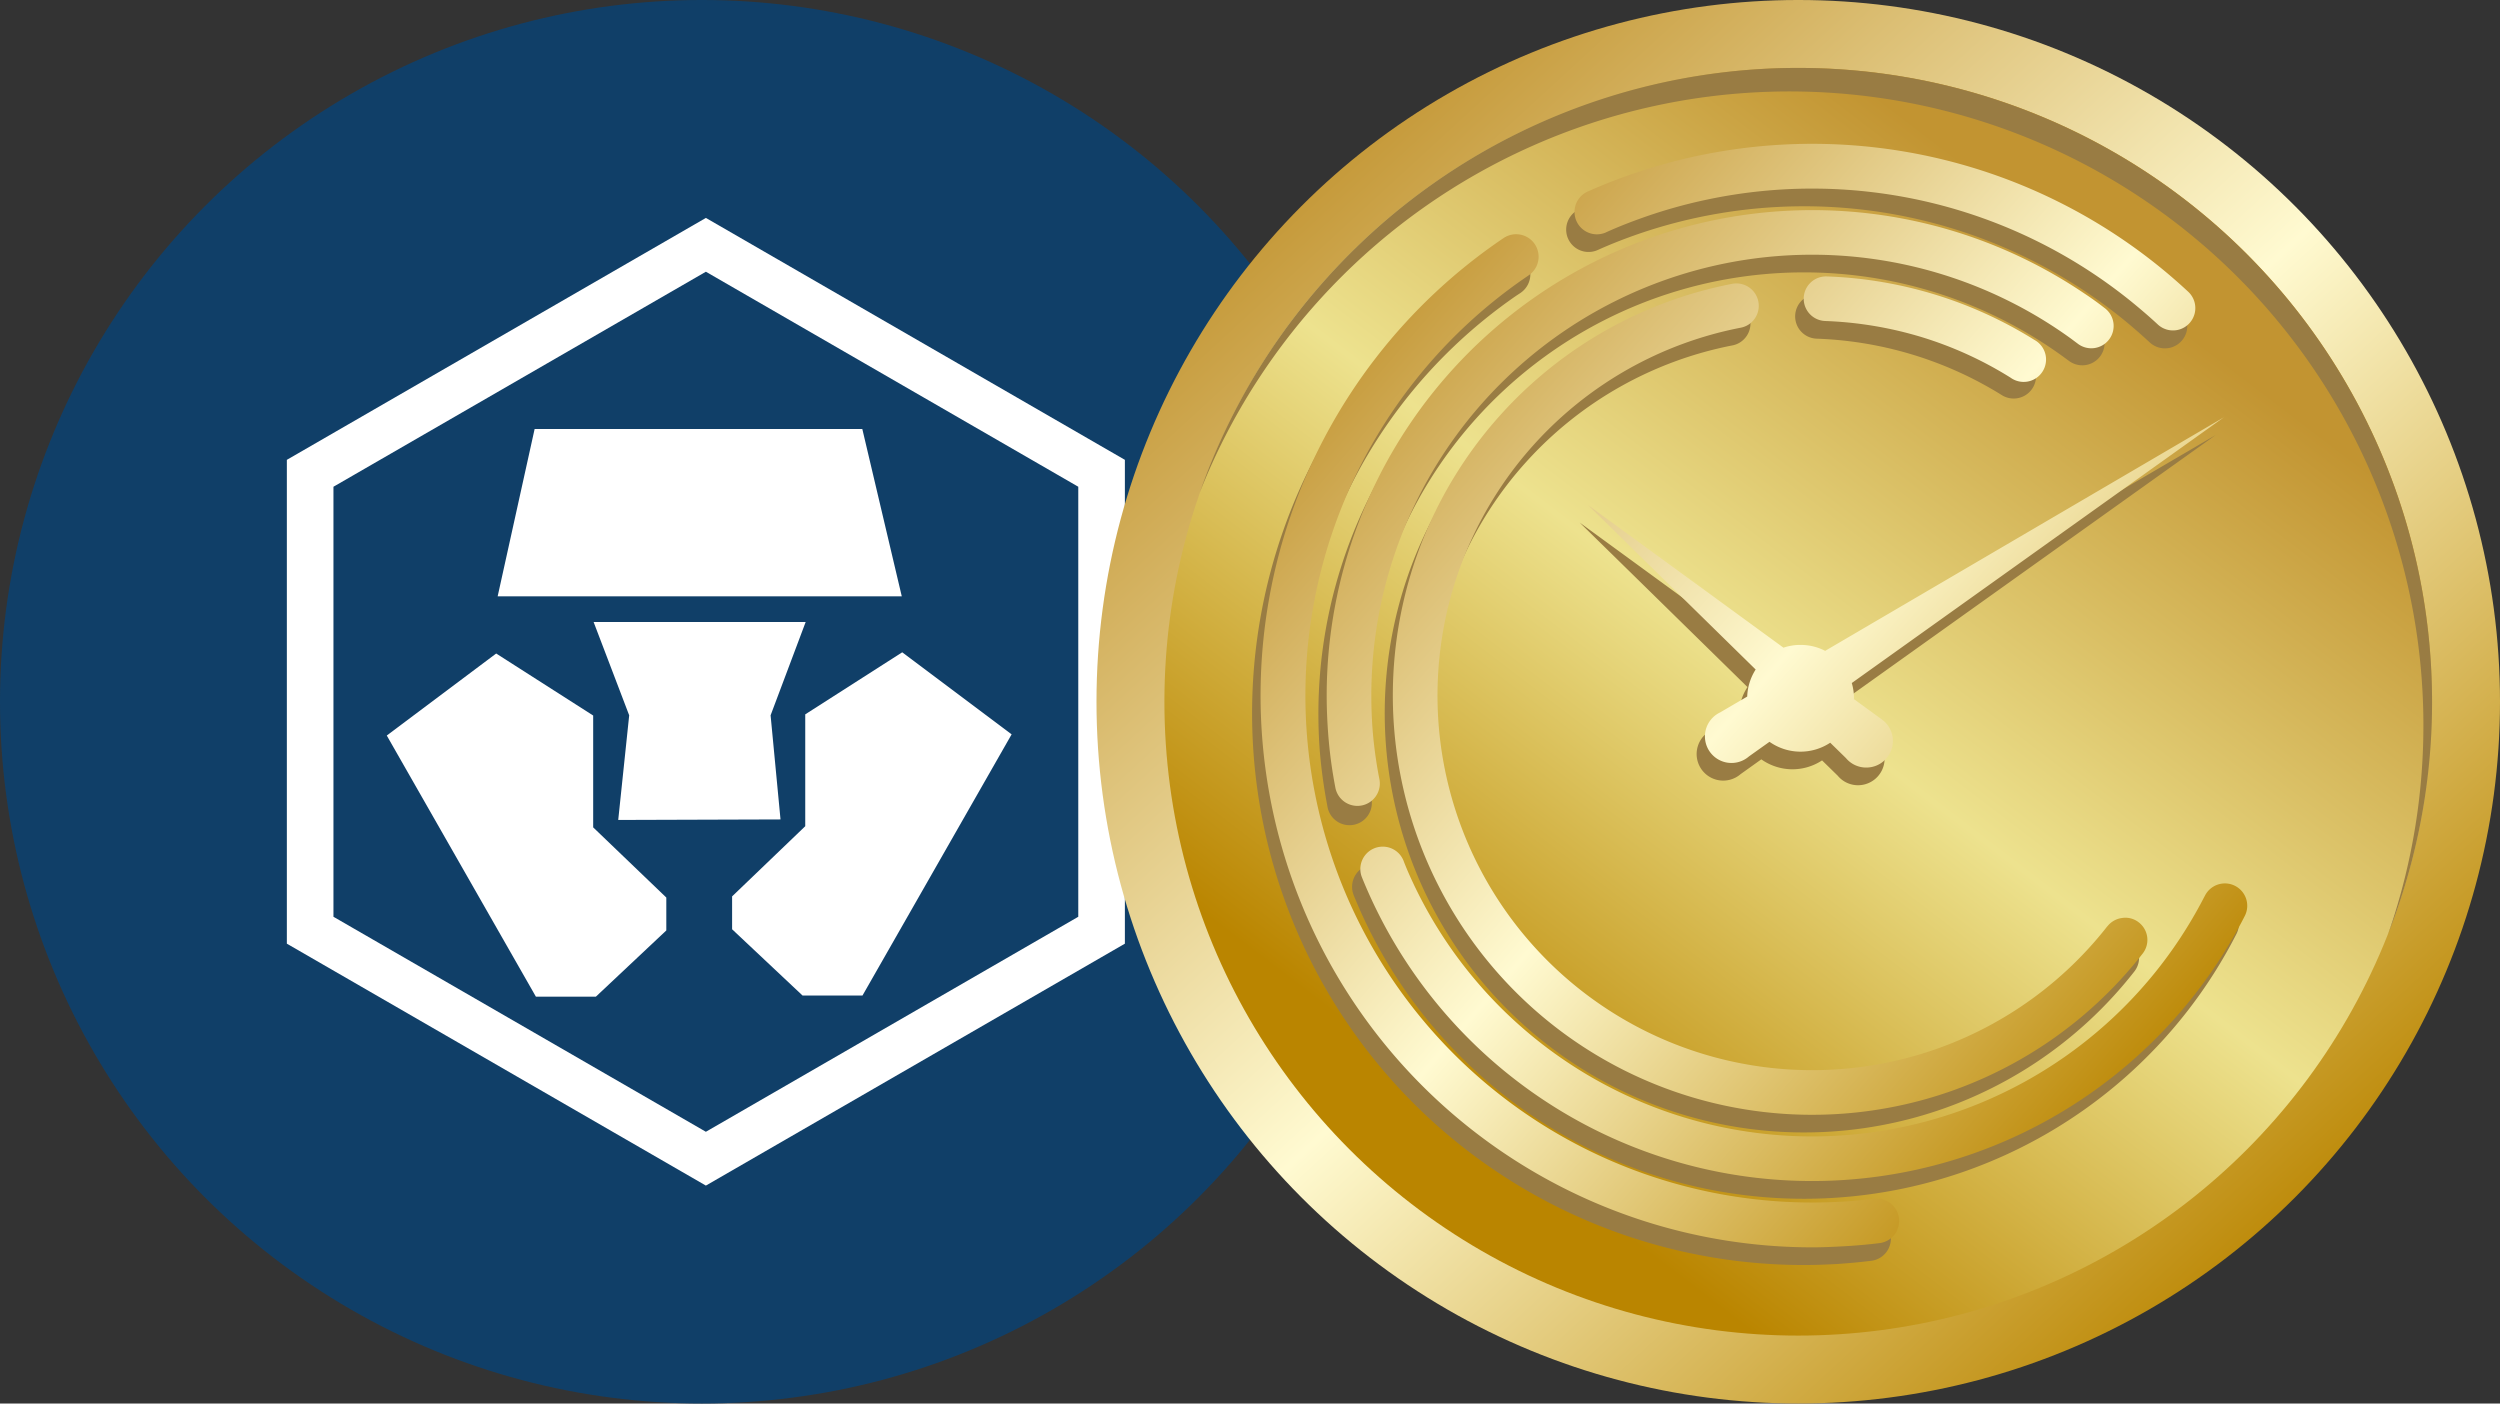 <svg xmlns="http://www.w3.org/2000/svg" xmlns:xlink="http://www.w3.org/1999/xlink" width="114" height="64" viewBox="0 0 114 64">
  <rect x="0" y="0" width="114" height="64" fill="#333333" stroke="none"/>
  <defs>
    <style>
      .cls-1, .cls-5 {
        fill: #fff;
      }

      .cls-2 {
        clip-path: url(#clip-path);
      }

      .cls-3 {
        fill: #103f68;
      }

      .cls-4, .cls-6 {
        fill: none;
      }

      .cls-4 {
        stroke: #fff;
        stroke-width: 2.125px;
      }

      .cls-4, .cls-5, .cls-6 {
        fill-rule: evenodd;
      }

      .cls-6 {
        stroke: #979797;
        stroke-width: 0.125px;
      }

      .cls-7 {
        clip-path: url(#clip-path-2);
      }

      .cls-8 {
        fill: url(#linear-gradient);
      }

      .cls-9 {
        fill: url(#linear-gradient-2);
      }

      .cls-10 {
        fill: #997c43;
      }

      .cls-11 {
        fill: url(#linear-gradient-3);
      }
    </style>
    <clipPath id="clip-path">
      <circle id="Ellipse_2076" data-name="Ellipse 2076" class="cls-1" cx="32" cy="32" r="32" transform="translate(-24083 -9037)"/>
    </clipPath>
    <clipPath id="clip-path-2">
      <circle id="Ellipse_1784" data-name="Ellipse 1784" class="cls-1" cx="32" cy="32" r="32" transform="translate(16326 -23872)"/>
    </clipPath>
    <linearGradient id="linear-gradient" x1="0.863" y1="0.895" x2="0.137" y2="0.105" gradientUnits="objectBoundingBox">
      <stop offset="0" stop-color="#ba8500"/>
      <stop offset="0.502" stop-color="#fffad1"/>
      <stop offset="1" stop-color="#c29431"/>
    </linearGradient>
    <linearGradient id="linear-gradient-2" x1="0.245" y1="0.834" x2="0.755" y2="0.166" gradientUnits="objectBoundingBox">
      <stop offset="0" stop-color="#ba8500"/>
      <stop offset="0.502" stop-color="#ede28e"/>
      <stop offset="1" stop-color="#c29431"/>
    </linearGradient>
    <linearGradient id="linear-gradient-3" x1="0.886" y1="0.875" x2="0.114" y2="0.125" xlink:href="#linear-gradient"/>
  </defs>
  <g id="Group_11354" data-name="Group 11354" transform="translate(-16276 23872)">
    <g id="Mask_Group_409" data-name="Mask Group 409" class="cls-2" transform="translate(40359 -14835)">
      <g id="Page-1" transform="translate(-24083 -9037)">
        <circle id="Oval" class="cls-3" cx="32" cy="32" r="32"/>
        <path id="Polygon" class="cls-4" d="M32.188,11.164,50.232,21.582V42.418L32.188,52.836,14.143,42.418V21.582Z"/>
        <path id="Path" class="cls-5" d="M24.379,19.561l-1.686,7.632H41.121l-1.8-7.632Z"/>
        <path id="Path-2" class="cls-5" d="M22.626,29.8,17.637,33.54l6.8,11.908h2.735l3.212-3.02v-1.5l-3.335-3.2v-5.1Z"/>
        <path id="Path-2-2" data-name="Path-2" class="cls-5" d="M38.372-29.745l-4.989-3.742,6.8-11.908h2.735l3.211,3.02v1.5l-3.335,3.2v5.1Z" transform="translate(79.513) rotate(180)"/>
        <path id="Path-3" class="cls-6"/>
        <path id="Path-4" class="cls-5" d="M27.068,28.362l1.623,4.257-.5,4.771,7.4-.024-.452-4.747,1.6-4.257Z"/>
      </g>
    </g>
    <g id="Mask_Group_407" data-name="Mask Group 407" class="cls-7">
      <g id="Layer_x0020_1" transform="translate(16282.826 -23915.174)">
        <g id="_2717798304480">
          <circle id="Ellipse_2073" data-name="Ellipse 2073" class="cls-8" cx="32" cy="32" r="32" transform="translate(43.174 43.174)"/>
          <circle id="Ellipse_2074" data-name="Ellipse 2074" class="cls-9" cx="28.903" cy="28.903" r="28.903" transform="translate(46.271 46.271)"/>
          <path id="Path_19818" data-name="Path 19818" class="cls-10" d="M75.174,46.271a28.919,28.919,0,0,1,26.888,39.523A28.91,28.91,0,0,0,47.889,65.618,28.911,28.911,0,0,1,75.174,46.271Z"/>
          <path id="Path_19819" data-name="Path 19819" class="cls-10" d="M78.253,98.64a1.3,1.3,0,0,1,.216,0,1.019,1.019,0,0,1,.03,2.027q-.731.09-1.534.144c-.535.03-1.046.048-1.534.048A25.157,25.157,0,0,1,61.366,54.841a1.02,1.02,0,0,1,1.143,1.69l-.2.132A23.119,23.119,0,0,0,75.432,98.815c.5,0,.974-.018,1.413-.042S77.766,98.7,78.253,98.64ZM74.9,73.388a2.4,2.4,0,0,1,1.119.271L94.214,63.008,77.237,75.126a2.386,2.386,0,0,1,.1.7v.03l1.209.884a1.063,1.063,0,0,1,.132.1h0a1.212,1.212,0,0,1-.776,2.141,1.2,1.2,0,0,1-.926-.433l-.716-.7A2.451,2.451,0,0,1,73.49,77.8l-.944.674a1.212,1.212,0,1,1-1.305-2.015l1.233-.722a2.334,2.334,0,0,1,.385-1.233l-7.65-7.5,8.919,6.507A2.358,2.358,0,0,1,74.9,73.388Zm1.131-14.77a1.017,1.017,0,1,1,.06-2.033,19.17,19.17,0,0,1,9.472,2.893,1.02,1.02,0,0,1-1.076,1.732,17.112,17.112,0,0,0-8.456-2.592ZM66.027,54.576a1.02,1.02,0,0,1-.83-1.864A25.153,25.153,0,0,1,92.59,57.294,1.019,1.019,0,1,1,91.2,58.786c-.4-.373-.812-.728-1.239-1.076a23.119,23.119,0,0,0-14.53-5.13,23.278,23.278,0,0,0-7.752,1.335C67.121,54.113,66.574,54.33,66.027,54.576ZM93.342,84.82a1.022,1.022,0,0,1,1.822.926A22.145,22.145,0,0,1,54.9,83.99a1.029,1.029,0,0,1,.571-1.329,1.018,1.018,0,0,1,1.323.571c.06.138.12.283.18.427a20.1,20.1,0,0,0,36.162,1.558C93.2,85.085,93.276,84.952,93.342,84.82Zm-4.444,1.4a1.023,1.023,0,0,1,1.431-.174,1.02,1.02,0,0,1,.174,1.425A19.122,19.122,0,1,1,71.788,56.922a1.02,1.02,0,0,1,.734,1.864.987.987,0,0,1-.349.138A17.083,17.083,0,1,0,88.9,86.215ZM55.7,79.534a1.02,1.02,0,1,1-2,.385c-.132-.686-.235-1.389-.307-2.1s-.1-1.431-.1-2.117A22.152,22.152,0,0,1,87.827,57.349c.313.21.625.433.932.668a1.018,1.018,0,0,1-1.227,1.624l-.313-.229A20.1,20.1,0,0,0,55.334,75.7c0,.668.03,1.311.09,1.924.054.6.138,1.191.253,1.792Z"/>
          <path id="Path_19820" data-name="Path 19820" class="cls-11" d="M78.626,97.834a1.374,1.374,0,0,1,.223,0,1.019,1.019,0,0,1,.024,2.027c-.487.06-1,.108-1.528.138s-1.052.054-1.534.054A25.167,25.167,0,0,1,61.739,54.029a1.022,1.022,0,1,1,1.143,1.7l-.192.132A23.119,23.119,0,0,0,75.811,98.009c.5,0,.968-.018,1.413-.042S78.139,97.894,78.626,97.834ZM75.282,72.582a2.42,2.42,0,0,1,1.119.271L94.587,62.2,77.615,74.32a2.385,2.385,0,0,1,.1.7l-.006.03,1.215.884c.042.03.084.06.126.1h.006a1.212,1.212,0,0,1-.782,2.141,1.2,1.2,0,0,1-.926-.433l-.716-.7A2.451,2.451,0,0,1,73.863,77l-.938.668a1.211,1.211,0,1,1-1.311-2.009l1.233-.722a2.445,2.445,0,0,1,.385-1.233l-7.644-7.5L74.5,72.708A2.394,2.394,0,0,1,75.282,72.582Zm1.125-14.77a1.017,1.017,0,1,1,.066-2.033,19.123,19.123,0,0,1,9.466,2.893A1.02,1.02,0,1,1,84.862,60.4a17,17,0,0,0-4.053-1.852A17.3,17.3,0,0,0,76.407,57.812Zm-10-4.041a1.02,1.02,0,1,1-.83-1.864,25.165,25.165,0,0,1,27.393,4.583A1.019,1.019,0,0,1,91.58,57.98c-.4-.373-.818-.728-1.245-1.076A23.133,23.133,0,0,0,71,52.279a22.722,22.722,0,0,0-2.941.83C67.5,53.307,66.947,53.524,66.406,53.77ZM93.721,84.014a1.019,1.019,0,0,1,1.816.926A22.142,22.142,0,0,1,55.28,83.184a1.021,1.021,0,1,1,1.894-.764c.054.144.114.289.174.433A20.1,20.1,0,0,0,93.51,84.411C93.582,84.279,93.649,84.147,93.721,84.014Zm-4.45,1.4a1.013,1.013,0,0,1,.662-.379.984.984,0,0,1,.77.2,1.009,1.009,0,0,1,.174,1.425A19.122,19.122,0,1,1,72.161,56.116a1.021,1.021,0,0,1,.74,1.864,1.017,1.017,0,0,1-.355.138A17.085,17.085,0,1,0,89.27,85.41ZM56.08,78.728a1.023,1.023,0,0,1-2.009.385c-.132-.686-.235-1.389-.3-2.1s-.1-1.431-.1-2.117A22.144,22.144,0,0,1,88.2,56.543c.319.21.631.433.932.668a1.018,1.018,0,1,1-1.227,1.624l-.307-.229a20.156,20.156,0,0,0-5.413-2.778A20.1,20.1,0,0,0,55.707,74.891c0,.668.03,1.311.09,1.924.06.6.144,1.191.259,1.792Z"/>
        </g>
      </g>
    </g>
  </g>
</svg>
